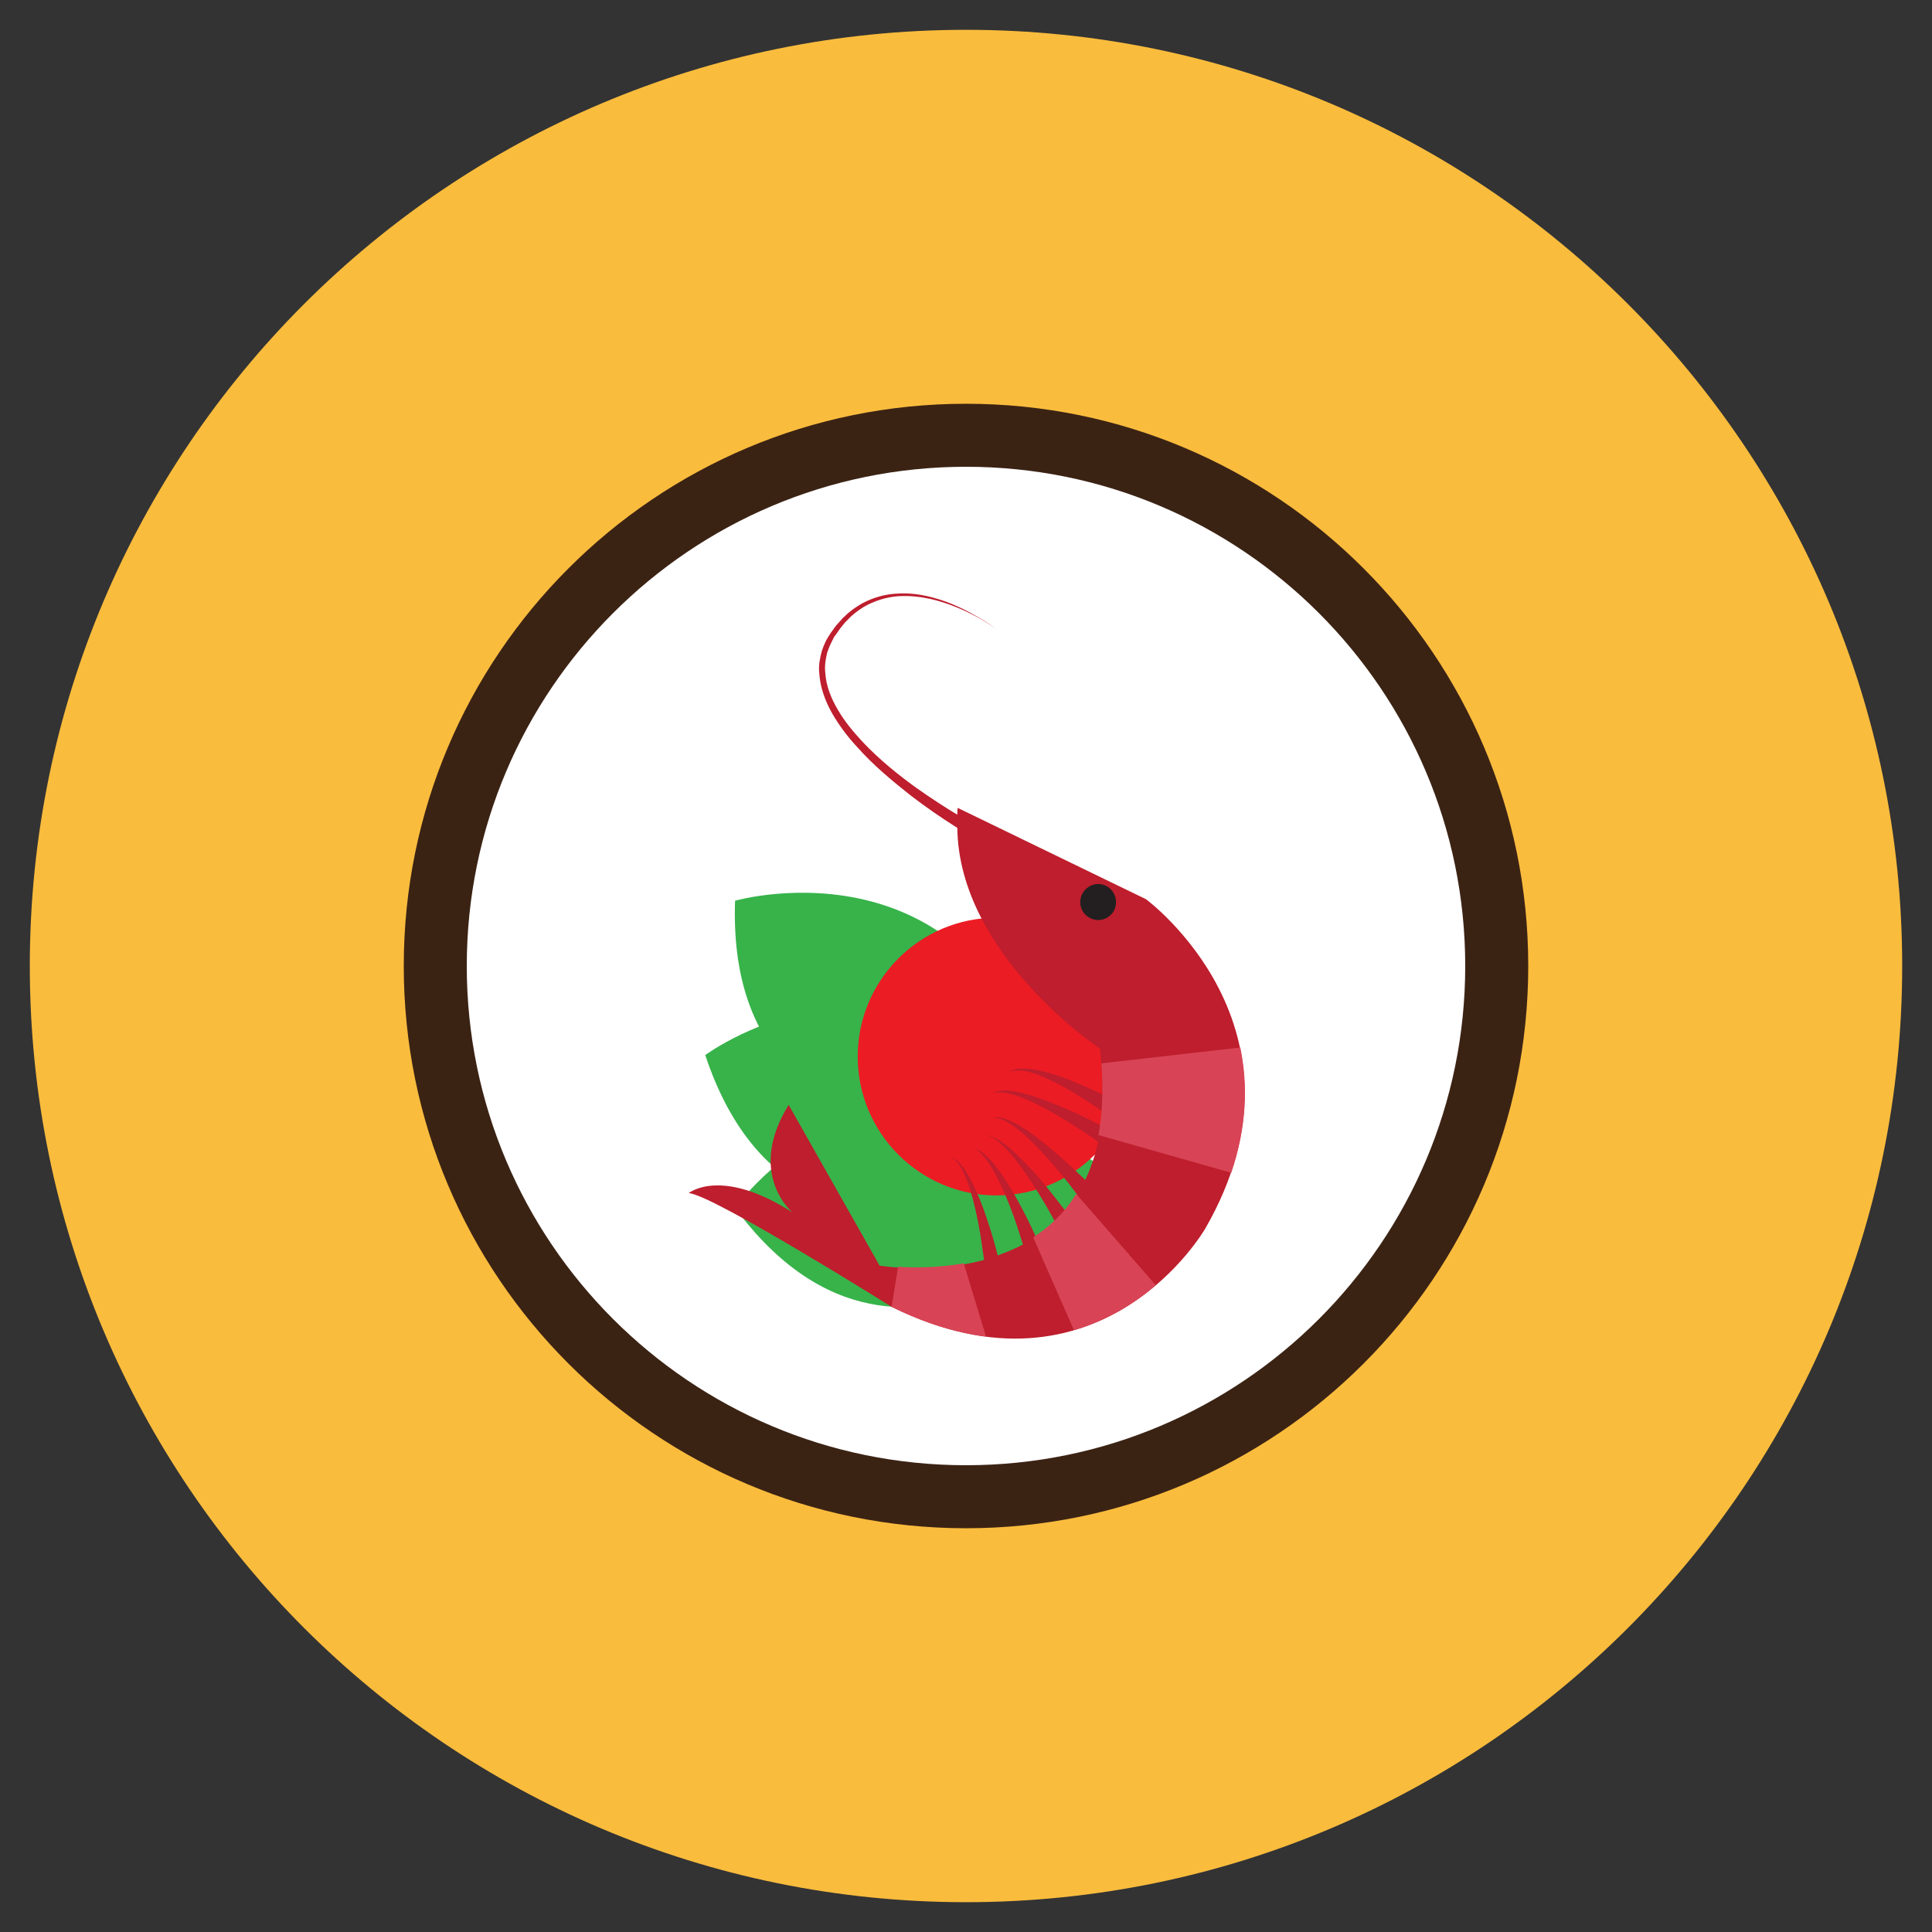 <?xml version="1.0" encoding="utf-8"?>
<!-- Generator: Adobe Illustrator 16.0.0, SVG Export Plug-In . SVG Version: 6.00 Build 0)  -->
<!DOCTYPE svg PUBLIC "-//W3C//DTD SVG 1.1//EN" "http://www.w3.org/Graphics/SVG/1.1/DTD/svg11.dtd">
<svg version="1.1" id="Layer_1" xmlns="http://www.w3.org/2000/svg" xmlns:xlink="http://www.w3.org/1999/xlink" x="0px" y="0px"
	 width="512px" height="512px" viewBox="0 0 512 512" enable-background="new 0 0 512 512" xml:space="preserve">
<rect x="0" y="0" width="512" height="512" fill="#333333" stroke="none"/>
<g>
	<path fill="#FABC3D" d="M504.1,256c0,137-111.1,248.1-248.1,248.1C119,504.1,7.9,393,7.9,256S119,7.9,256,7.9
		C393,7.9,504.1,119,504.1,256"/>
	<path fill="#3B2314" d="M405,256c0,82.3-66.7,149-149,149c-82.3,0-149-66.7-149-149c0-82.3,66.7-149,149-149
		C338.3,107,405,173.7,405,256"/>
	<path fill="#FFFFFF" d="M388.3,256c0,73-59.2,132.3-132.3,132.3S123.7,329,123.7,256S183,123.7,256,123.7S388.3,183,388.3,256"/>
	<path fill="#37B34A" d="M194.8,238.7c0,0,68.3-19.6,84.9,60.6C279.7,299.2,192.1,316,194.8,238.7"/>
	<path fill="#37B34A" d="M186.9,279.6c0,0,57.1-42.2,100.7,27.1C287.6,306.7,211.3,353.1,186.9,279.6"/>
	<path fill="#37B34A" d="M194.8,320.1c0,0,41.3-57.8,104.2-5.3C299,314.7,240.8,382.3,194.8,320.1"/>
	<path fill="#EC1C24" d="M300.9,280c0,20.3-16.5,36.8-36.8,36.8c-20.3,0-36.8-16.5-36.8-36.8c0-20.3,16.5-36.8,36.8-36.8
		C284.5,243.2,300.9,259.7,300.9,280"/>
	<path fill="#BE1E2D" d="M319.4,325.6c30.6-53.2-15.7-87.3-15.7-87.3l-49.9-24.2c-0.1,0.6-0.1,1.2-0.1,1.8c-2.7-1.6-6.6-4.1-11-7.2
		c-4.4-3.2-9.5-7.2-14.2-12.2c-2.3-2.5-4.6-5.2-6.4-8.3c-1.8-3-3.2-6.4-3.4-10c-0.2-1.8,0.1-3.5,0.5-5.2c0.3-0.8,0.6-1.7,1-2.5
		l0.6-1.2l0.3-0.6c0.1-0.1,0.3-0.4,0.4-0.5c0.5-0.7,1-1.5,1.6-2.2l0.8-1c0.3-0.3,0.6-0.6,0.9-0.9c1.2-1.3,2.6-2.3,4-3.2
		c2.9-1.7,6.2-2.7,9.3-2.9c3.1-0.2,6.1,0.2,8.8,0.8c5.4,1.3,9.6,3.4,12.4,4.9c2.8,1.6,4.3,2.7,4.3,2.7s-1.5-1.2-4.3-2.8
		c-2.8-1.6-6.9-3.9-12.3-5.3c-2.7-0.7-5.7-1.2-9-1c-3.2,0.1-6.6,1-9.7,2.7c-1.5,0.9-3,1.9-4.3,3.2c-0.3,0.3-0.7,0.6-1,1l-0.9,1
		c-0.7,0.7-1.1,1.4-1.7,2.2c-0.1,0.2-0.3,0.3-0.4,0.6l-0.4,0.6l-0.7,1.2c-0.4,0.8-0.8,1.8-1.1,2.7c-0.5,1.9-0.9,3.8-0.7,5.7
		c0.2,3.9,1.6,7.6,3.4,10.8c1.9,3.3,4.1,6.2,6.5,8.8c4.7,5.3,9.8,9.4,14.2,12.9c4.4,3.4,8.3,6,11.1,7.8c0.5,0.3,0.9,0.6,1.4,0.9
		c0.4,33.7,37.8,58.5,37.8,58.5c0.5,4.4,0.7,8.4,0.6,12.1c-0.4-0.2-0.8-0.4-1.3-0.6c-2.5-1.2-5.8-2.6-9.2-3.9
		c-3.4-1.2-7-2.2-9.7-2.3c-0.7,0-1.3,0-1.9,0c-0.6,0-1,0.2-1.4,0.3s-0.7,0.2-0.8,0.4c-0.2,0.1-0.3,0.2-0.3,0.2s0.1,0,0.3-0.1
		c0.2-0.1,0.5-0.2,0.9-0.2c0.4-0.1,0.8-0.1,1.4-0.1c0.5,0,1.1,0.1,1.8,0.2c2.6,0.5,5.8,2,9,3.6c3.1,1.7,6.1,3.6,8.3,5
		c1.1,0.7,2,1.4,2.6,1.8c0.1,0,0.1,0.1,0.2,0.1c-0.1,1.3-0.2,2.6-0.4,3.8c-0.7-0.4-1.6-0.8-2.5-1.3c-2.8-1.4-6.5-3.1-10.3-4.6
		c-3.8-1.5-7.7-2.8-10.8-3.2c-0.8-0.1-1.5-0.1-2.1-0.1c-0.6,0-1.2,0.1-1.6,0.2c-0.4,0.1-0.8,0.2-1,0.4c-0.2,0.1-0.3,0.2-0.3,0.2
		s0.1,0,0.3-0.1c0.2-0.1,0.6-0.2,1-0.2c0.4,0,1,0,1.6,0c0.6,0.1,1.3,0.2,2,0.4c2.9,0.8,6.6,2.5,10.1,4.4c3.5,2,6.9,4.1,9.4,5.8
		c1.2,0.8,2.3,1.5,3,2.1c0.2,0.2,0.4,0.3,0.6,0.4c-0.8,3.8-2,7.1-3.4,10.1c-0.5-0.5-1.1-1.1-1.8-1.7c-2.2-2.1-5.2-4.9-8.4-7.5
		c-3.2-2.6-6.5-5-9.3-6.3c-0.7-0.3-1.4-0.6-2-0.8c-0.6-0.2-1.1-0.3-1.6-0.3c-0.5,0-0.8,0-1,0.1c-0.2,0-0.4,0.1-0.4,0.1s0.1,0,0.4,0
		c0.2,0,0.6,0,1,0.1c0.4,0.1,0.9,0.2,1.5,0.5c0.6,0.2,1.2,0.6,1.8,1c2.5,1.6,5.5,4.4,8.2,7.3c2.7,2.9,5.3,6,7.2,8.4
		c0.9,1.2,1.7,2.2,2.2,2.9c0.1,0.1,0.1,0.1,0.1,0.2c-1,1.5-2,3-3.1,4.3c-0.4-0.6-1-1.3-1.6-2.1c-1.9-2.4-4.4-5.7-7.2-8.7
		c-2.8-3-5.7-5.9-8.3-7.7c-0.6-0.4-1.3-0.8-1.8-1c-0.6-0.3-1.1-0.4-1.5-0.6c-0.5-0.1-0.8-0.1-1-0.1c-0.2,0-0.4,0-0.4,0s0.1,0,0.4,0
		c0.2,0,0.6,0.1,1,0.2c0.4,0.2,0.9,0.4,1.4,0.7c0.5,0.3,1.1,0.7,1.6,1.2c2.3,2,4.8,5.1,7,8.4c2.3,3.3,4.4,6.8,5.9,9.4
		c0.7,1.3,1.3,2.3,1.7,3.1c-1.6,1.5-3.3,2.9-5.1,4c-0.3-0.6-0.5-1.2-0.8-1.8c-1.3-2.8-3.2-6.5-5.2-10c-2.1-3.5-4.4-7-6.6-9.2
		c-0.6-0.5-1.1-1-1.6-1.4c-0.5-0.4-1-0.6-1.4-0.8c-0.4-0.2-0.7-0.3-1-0.3c-0.2,0-0.4-0.1-0.4-0.1s0.1,0,0.4,0.1
		c0.2,0,0.5,0.2,0.9,0.4c0.4,0.2,0.8,0.6,1.2,1c0.4,0.4,0.9,1,1.3,1.5c1.8,2.4,3.6,6,5.2,9.7c1.6,3.7,2.9,7.5,3.8,10.4
		c0.3,1,0.6,1.8,0.8,2.5c-2.2,1.2-4.5,2.1-6.7,2.9c-0.1-0.5-0.3-1-0.4-1.6c-0.8-3-2-6.9-3.4-10.8c-1.4-3.8-3.1-7.6-4.8-10.2
		c-0.4-0.6-0.9-1.2-1.3-1.7c-0.4-0.5-0.9-0.8-1.2-1.1c-0.4-0.2-0.7-0.4-0.9-0.5c-0.2-0.1-0.3-0.1-0.3-0.1s0.1,0.1,0.3,0.2
		c0.2,0.1,0.5,0.3,0.8,0.6c0.3,0.3,0.7,0.7,1,1.2c0.4,0.5,0.7,1.1,1,1.8c1.4,2.7,2.5,6.5,3.4,10.5c0.9,3.9,1.5,7.9,1.9,10.9
		c0.1,0.7,0.2,1.4,0.3,2c-14.2,3.8-27.7,1.5-27.7,1.5l-24.1-42.6c-11.3,18.3,1,28.5,1,28.5c-19-12.2-27.5-5.1-27.5-5.1
		c5.9,0.1,53.9,30.2,53.9,30.2C291.8,373.6,319.4,325.6,319.4,325.6"/>
	<path fill="#D84456" d="M328.7,277.6l-36.8,4.2c0.5,7.3,0.2,13.6-0.8,19l35.2,10C330.5,298.4,330.7,287.3,328.7,277.6"/>
	<path fill="#D84456" d="M284.6,352.5c9-2.6,16.2-7.2,21.7-11.9l-21.1-24.2c-3.1,5-7,8.7-11.4,11.5L284.6,352.5z"/>
	<path fill="#D84456" d="M261.3,354.2l-5.9-19.4c-6.8,1.2-13.2,1.2-17.4,0.9l-1.7,10.6C245.4,350.8,253.7,353.2,261.3,354.2"/>
	<path fill="#231F20" d="M295,241.7c-1.5,2.2-4.4,2.8-6.6,1.3c-2.2-1.4-2.8-4.4-1.3-6.6c1.5-2.2,4.4-2.8,6.6-1.3
		C295.8,236.6,296.4,239.5,295,241.7"/>
</g>
</svg>

